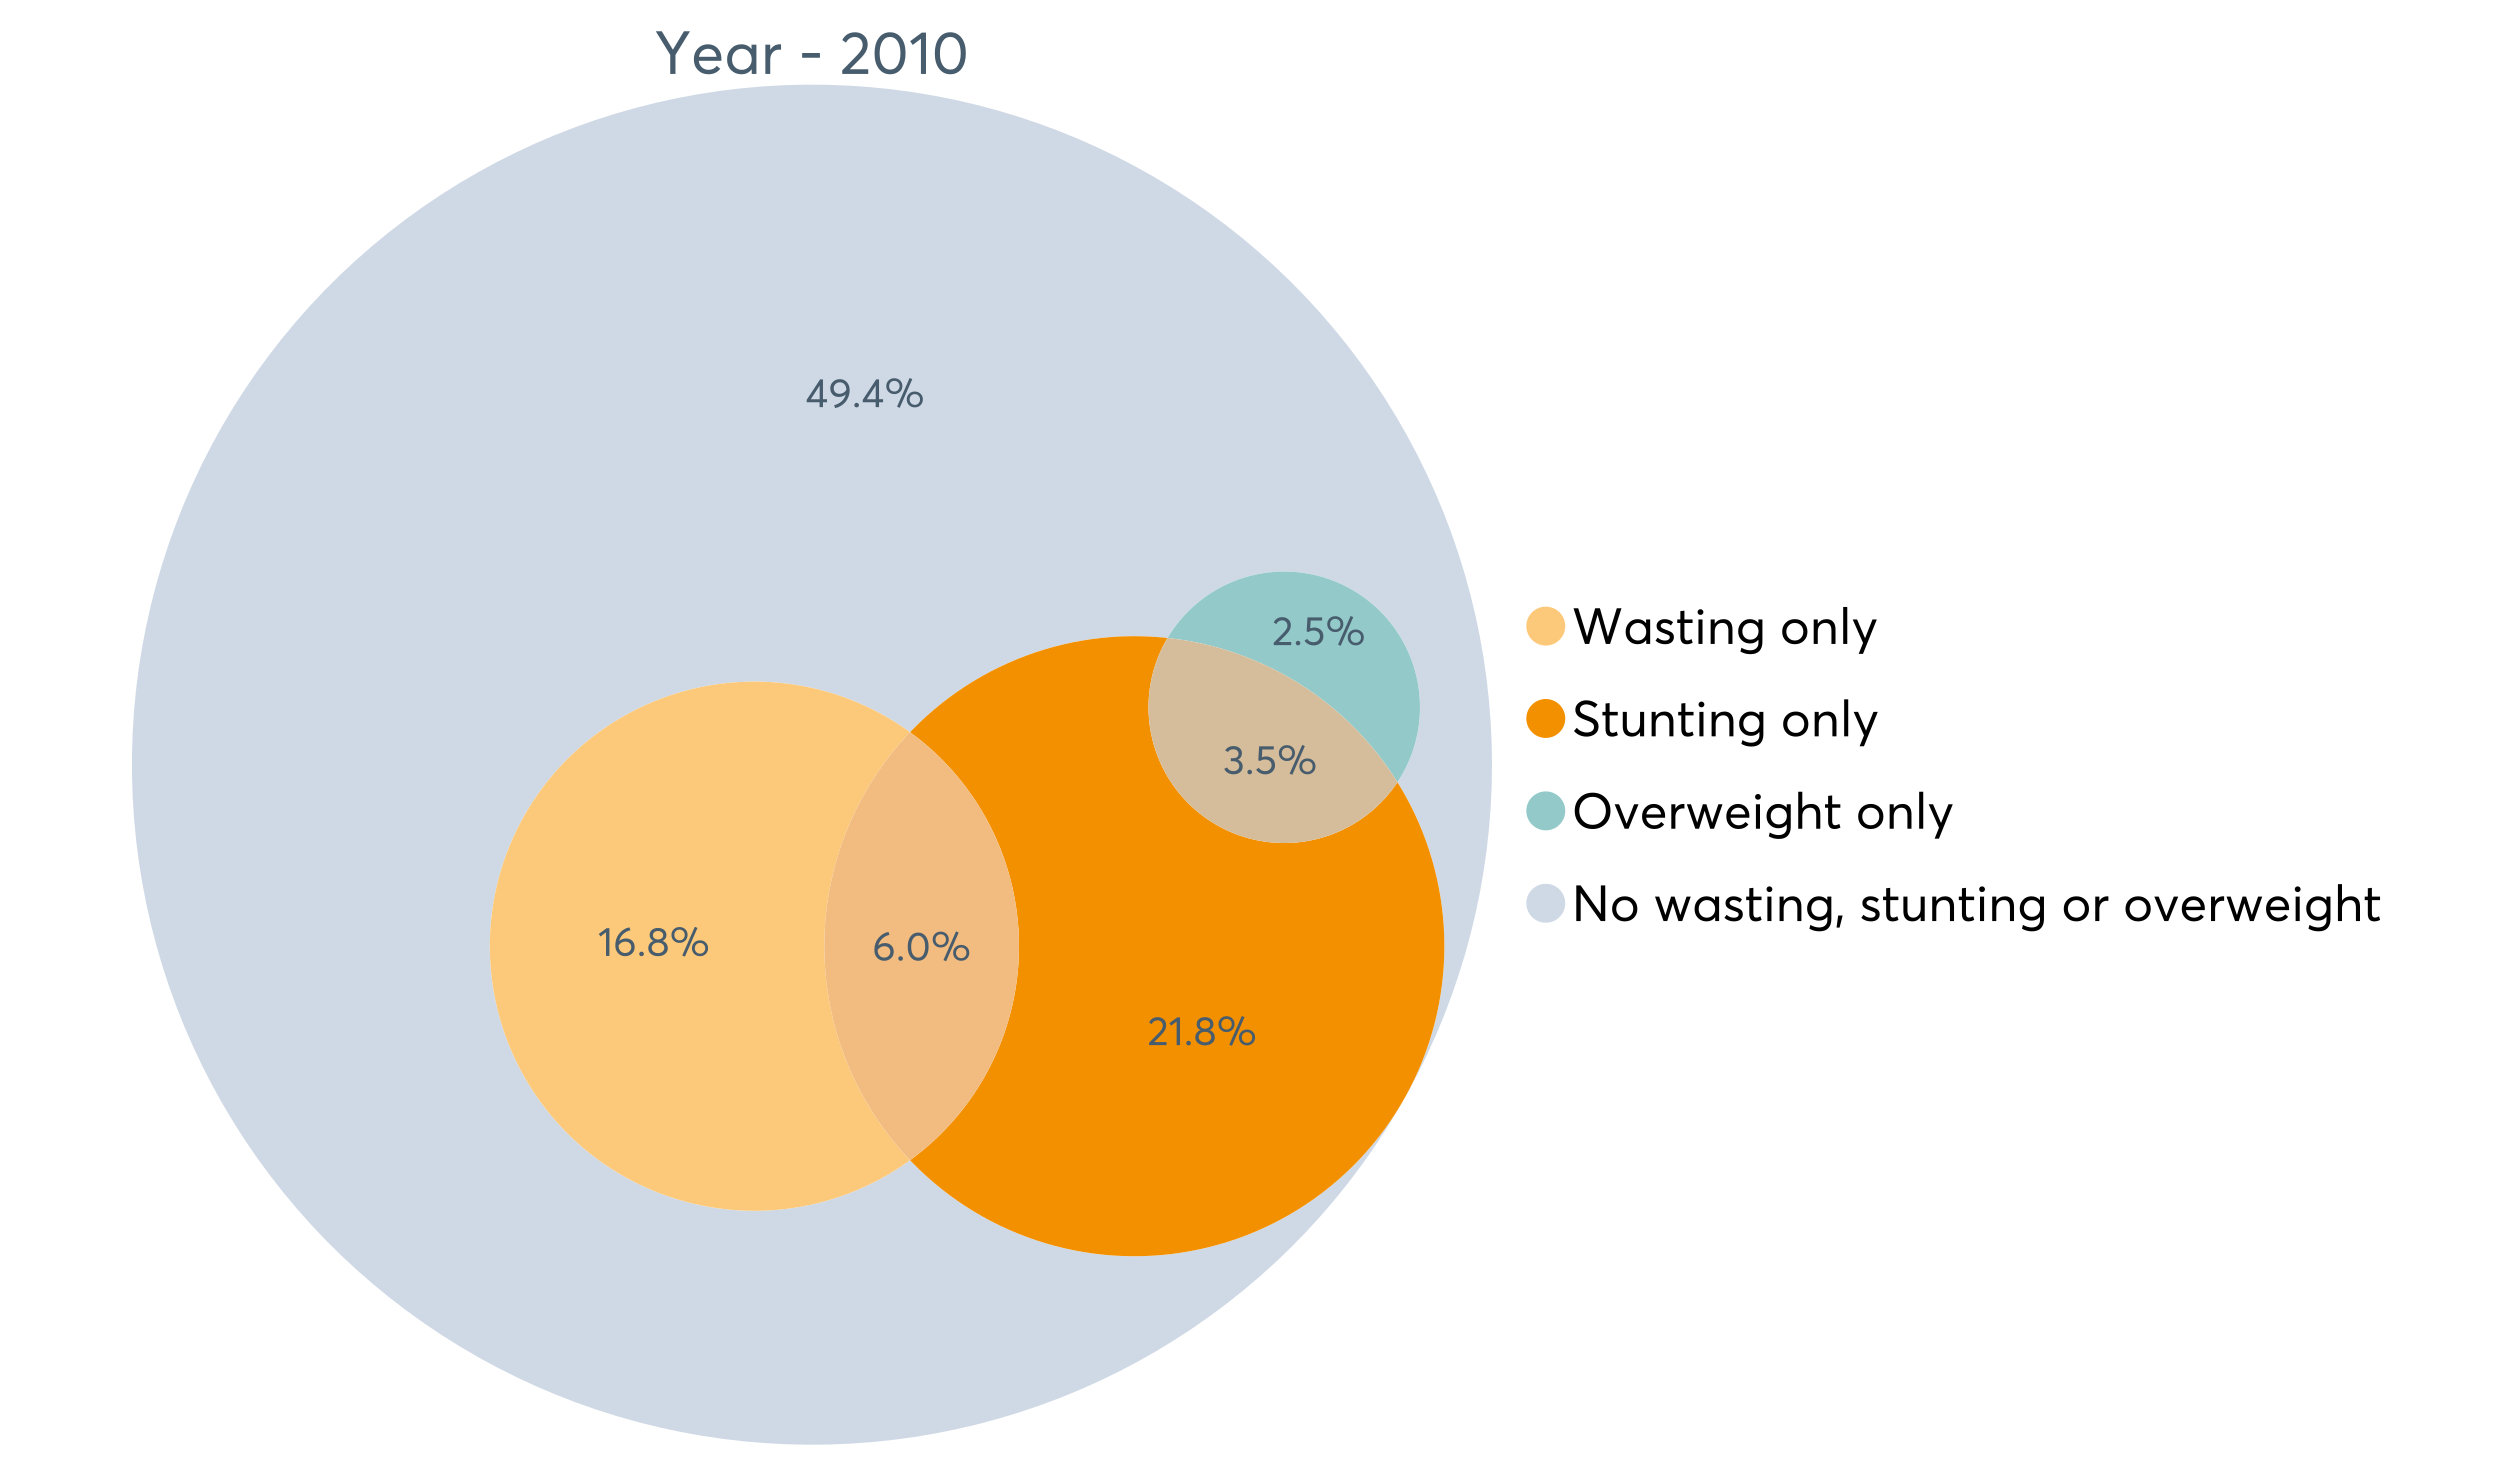 <?xml version="1.0" encoding="UTF-8"?>
<svg xmlns="http://www.w3.org/2000/svg" xmlns:xlink="http://www.w3.org/1999/xlink" width="1234.286pt" height="720pt" viewBox="0 0 1234.286 720" version="1.1">
<defs>
<g>
<symbol overflow="visible" id="glyph0-0">
<path style="stroke:none;" d="M 14.418 -21.062 L 17.414 -21.062 L 10.234 -9.406 L 10.234 0 L 7.652 0 L 7.652 -9.406 L 0.504 -21.062 L 3.473 -21.062 L 8.93 -11.984 L 8.988 -11.984 Z M 14.418 -21.062 "/>
</symbol>
<symbol overflow="visible" id="glyph0-1">
<path style="stroke:none;" d="M 15.012 -7.445 C 15.012 -7.285 15 -7.078 14.98 -6.824 L 14.953 -6.469 L 3.828 -6.469 C 3.98 -5.121 4.5 -4.039 5.383 -3.23 C 6.262 -2.418 7.355 -2.016 8.664 -2.016 C 10.34 -2.016 11.695 -2.668 12.727 -3.977 L 14.418 -2.523 C 13.012 -0.723 11.062 0.176 8.574 0.18 C 6.492 0.176 4.777 -0.508 3.426 -1.883 C 2.07 -3.254 1.395 -5.031 1.395 -7.211 C 1.395 -9.363 2.051 -11.137 3.367 -12.531 C 4.68 -13.926 6.328 -14.625 8.309 -14.625 C 10.305 -14.625 11.918 -13.949 13.156 -12.605 C 14.391 -11.258 15.012 -9.539 15.012 -7.445 Z M 11.242 -11.332 C 10.508 -12.043 9.566 -12.398 8.422 -12.402 C 7.273 -12.398 6.293 -12.047 5.473 -11.348 C 4.652 -10.641 4.133 -9.676 3.914 -8.453 L 12.637 -8.453 C 12.438 -9.66 11.973 -10.621 11.242 -11.332 Z M 11.242 -11.332 "/>
</symbol>
<symbol overflow="visible" id="glyph0-2">
<path style="stroke:none;" d="M 13.5 -14.449 L 15.902 -14.449 L 15.902 0 L 13.586 0 L 13.586 -2.285 L 13.559 -2.285 C 12.332 -0.645 10.648 0.176 8.516 0.18 C 6.473 0.176 4.781 -0.492 3.441 -1.836 C 2.094 -3.18 1.422 -4.941 1.426 -7.121 C 1.422 -9.254 2.09 -11.039 3.426 -12.473 C 4.758 -13.906 6.445 -14.625 8.484 -14.625 C 10.539 -14.625 12.199 -13.844 13.469 -12.281 L 13.5 -12.281 Z M 8.723 -2.016 C 10.062 -2.016 11.207 -2.492 12.16 -3.453 C 13.105 -4.41 13.582 -5.633 13.586 -7.117 C 13.582 -8.598 13.121 -9.848 12.207 -10.871 C 11.285 -11.887 10.133 -12.398 8.75 -12.402 C 7.363 -12.398 6.203 -11.91 5.266 -10.934 C 4.324 -9.953 3.855 -8.68 3.855 -7.121 C 3.855 -5.633 4.305 -4.41 5.203 -3.453 C 6.102 -2.492 7.273 -2.016 8.723 -2.016 Z M 8.723 -2.016 "/>
</symbol>
<symbol overflow="visible" id="glyph0-3">
<path style="stroke:none;" d="M 9.434 -14.625 C 9.73 -14.625 9.926 -14.613 10.027 -14.598 L 10.027 -11.926 C 9.59 -11.961 9.273 -11.98 9.078 -11.984 C 7.73 -11.98 6.664 -11.516 5.875 -10.59 C 5.082 -9.656 4.688 -8.453 4.688 -6.973 L 4.688 0 L 2.285 0 L 2.285 -14.449 L 4.688 -14.449 L 4.688 -11.895 L 4.719 -11.895 C 5.84 -13.715 7.414 -14.625 9.434 -14.625 Z M 9.434 -14.625 "/>
</symbol>
<symbol overflow="visible" id="glyph0-4">
<path style="stroke:none;" d=""/>
</symbol>
<symbol overflow="visible" id="glyph0-5">
<path style="stroke:none;" d="M 1.691 -7.98 L 1.691 -10.324 L 10.473 -10.324 L 10.473 -7.98 Z M 1.691 -7.98 "/>
</symbol>
<symbol overflow="visible" id="glyph0-6">
<path style="stroke:none;" d="M 4.953 -2.285 L 14.004 -2.285 L 14.004 0 L 1.188 0 L 1.156 -1.719 L 8.129 -8.84 C 9.152 -9.906 9.93 -10.855 10.457 -11.688 C 10.977 -12.516 11.238 -13.387 11.242 -14.301 C 11.238 -15.426 10.883 -16.359 10.176 -17.102 C 9.461 -17.84 8.543 -18.211 7.418 -18.215 C 5.457 -18.211 3.992 -17.281 3.027 -15.426 L 1.188 -16.703 C 2.488 -19.27 4.613 -20.555 7.566 -20.559 C 9.262 -20.555 10.715 -20.012 11.926 -18.926 C 13.129 -17.84 13.734 -16.387 13.734 -14.566 C 13.734 -13.398 13.465 -12.281 12.934 -11.215 C 12.395 -10.145 11.508 -8.977 10.266 -7.715 L 4.953 -2.344 Z M 4.953 -2.285 "/>
</symbol>
<symbol overflow="visible" id="glyph0-7">
<path style="stroke:none;" d="M 9.316 0.18 C 7.039 0.176 5.191 -0.734 3.781 -2.562 C 2.363 -4.391 1.656 -6.93 1.66 -10.176 C 1.656 -13.258 2.34 -15.758 3.707 -17.68 C 5.07 -19.594 6.941 -20.555 9.316 -20.559 C 11.59 -20.555 13.434 -19.641 14.848 -17.812 C 16.262 -15.984 16.969 -13.438 16.969 -10.176 C 16.969 -7.086 16.289 -4.59 14.938 -2.684 C 13.578 -0.777 11.707 0.176 9.316 0.18 Z M 9.316 -2.137 C 10.934 -2.133 12.191 -2.855 13.098 -4.301 C 13.996 -5.746 14.449 -7.703 14.449 -10.176 C 14.449 -12.727 13.977 -14.711 13.039 -16.125 C 12.094 -17.539 10.855 -18.246 9.316 -18.246 C 7.715 -18.246 6.457 -17.516 5.547 -16.062 C 4.637 -14.605 4.184 -12.645 4.184 -10.176 C 4.184 -7.641 4.652 -5.668 5.59 -4.258 C 6.527 -2.84 7.77 -2.133 9.316 -2.137 Z M 9.316 -2.137 "/>
</symbol>
<symbol overflow="visible" id="glyph0-8">
<path style="stroke:none;" d="M 5.934 0 L 5.934 -17.355 L 1.867 -14.301 L 0.621 -16.168 L 6.348 -20.383 L 8.426 -20.383 L 8.426 0 Z M 5.934 0 "/>
</symbol>
<symbol overflow="visible" id="glyph1-0">
<path style="stroke:none;" d="M 22.227 -17.613 L 24.531 -17.613 L 18.902 0 L 16.816 0 L 12.75 -14.438 L 12.727 -14.438 L 8.582 0 L 6.5 0 L 0.867 -17.613 L 3.176 -17.613 L 7.516 -3.547 L 7.566 -3.547 L 11.535 -17.613 L 13.891 -17.613 L 17.859 -3.496 L 17.887 -3.496 Z M 22.227 -17.613 "/>
</symbol>
<symbol overflow="visible" id="glyph1-1">
<path style="stroke:none;" d="M 11.285 -12.082 L 13.297 -12.082 L 13.297 0 L 11.359 0 L 11.359 -1.91 L 11.336 -1.91 C 10.309 -0.539 8.902 0.145 7.121 0.148 C 5.41 0.145 3.996 -0.414 2.875 -1.539 C 1.75 -2.66 1.188 -4.133 1.191 -5.953 C 1.188 -7.738 1.746 -9.23 2.863 -10.43 C 3.977 -11.629 5.387 -12.227 7.094 -12.23 C 8.812 -12.227 10.203 -11.574 11.262 -10.27 L 11.285 -10.27 Z M 7.293 -1.688 C 8.414 -1.688 9.371 -2.086 10.168 -2.891 C 10.957 -3.688 11.355 -4.711 11.359 -5.953 C 11.355 -7.191 10.973 -8.234 10.207 -9.09 C 9.438 -9.938 8.473 -10.363 7.316 -10.367 C 6.156 -10.363 5.184 -9.957 4.402 -9.141 C 3.613 -8.32 3.223 -7.258 3.227 -5.953 C 3.223 -4.711 3.598 -3.688 4.352 -2.891 C 5.102 -2.086 6.082 -1.688 7.293 -1.688 Z M 7.293 -1.688 "/>
</symbol>
<symbol overflow="visible" id="glyph1-2">
<path style="stroke:none;" d="M 5.605 0.148 C 3.734 0.145 2.156 -0.43 0.867 -1.586 L 1.91 -3.102 C 2.949 -2.137 4.18 -1.656 5.605 -1.66 C 6.297 -1.656 6.852 -1.816 7.266 -2.133 C 7.68 -2.445 7.887 -2.824 7.887 -3.273 C 7.887 -3.734 7.684 -4.086 7.277 -4.328 C 6.871 -4.566 6.164 -4.859 5.16 -5.211 C 5.09 -5.223 5.039 -5.238 5.012 -5.258 C 3.832 -5.668 2.938 -6.141 2.32 -6.672 C 1.699 -7.199 1.387 -7.969 1.391 -8.98 C 1.387 -9.902 1.762 -10.676 2.516 -11.297 C 3.266 -11.918 4.223 -12.227 5.383 -12.23 C 6.918 -12.227 8.297 -11.73 9.523 -10.742 L 8.484 -9.152 C 7.523 -9.98 6.457 -10.395 5.285 -10.395 C 4.801 -10.395 4.367 -10.262 3.992 -9.996 C 3.609 -9.73 3.422 -9.391 3.422 -8.98 C 3.422 -8.547 3.605 -8.199 3.98 -7.938 C 4.348 -7.668 4.926 -7.387 5.707 -7.094 C 5.836 -7.043 6.078 -6.953 6.434 -6.82 C 6.789 -6.688 7.023 -6.594 7.141 -6.547 C 7.254 -6.492 7.453 -6.406 7.738 -6.285 C 8.016 -6.16 8.207 -6.07 8.309 -6.016 C 8.406 -5.957 8.559 -5.863 8.766 -5.73 C 8.973 -5.598 9.113 -5.48 9.188 -5.383 C 9.262 -5.281 9.359 -5.148 9.488 -4.984 C 9.609 -4.816 9.699 -4.656 9.75 -4.5 C 9.797 -4.344 9.836 -4.16 9.871 -3.953 C 9.902 -3.746 9.918 -3.527 9.922 -3.301 C 9.918 -2.305 9.547 -1.484 8.805 -0.832 C 8.059 -0.18 6.992 0.145 5.605 0.148 Z M 5.605 0.148 "/>
</symbol>
<symbol overflow="visible" id="glyph1-3">
<path style="stroke:none;" d="M 5.332 0.148 C 3.23 0.145 2.18 -1.102 2.184 -3.598 L 2.184 -10.344 L 0.645 -10.344 L 0.645 -12.082 L 2.184 -12.082 L 2.184 -16.199 L 4.191 -16.422 L 4.191 -12.082 L 8.211 -12.082 L 8.211 -10.344 L 4.191 -10.344 L 4.191 -3.895 C 4.188 -3.148 4.301 -2.602 4.527 -2.258 C 4.75 -1.906 5.133 -1.734 5.68 -1.738 C 6.305 -1.734 6.984 -1.941 7.715 -2.355 L 8.262 -0.594 C 7.367 -0.098 6.391 0.145 5.332 0.148 Z M 5.332 0.148 "/>
</symbol>
<symbol overflow="visible" id="glyph1-4">
<path style="stroke:none;" d="M 3.102 -14.312 C 2.684 -14.309 2.34 -14.445 2.07 -14.723 C 1.793 -14.992 1.656 -15.328 1.66 -15.727 C 1.656 -16.121 1.793 -16.453 2.07 -16.73 C 2.34 -17 2.684 -17.137 3.102 -17.141 C 3.492 -17.137 3.832 -16.996 4.117 -16.719 C 4.395 -16.434 4.535 -16.105 4.539 -15.727 C 4.535 -15.328 4.395 -14.992 4.117 -14.723 C 3.832 -14.445 3.492 -14.309 3.102 -14.312 Z M 2.082 0 L 2.082 -12.082 L 4.094 -12.082 L 4.094 0 Z M 2.082 0 "/>
</symbol>
<symbol overflow="visible" id="glyph1-5">
<path style="stroke:none;" d="M 8.336 -12.23 C 9.672 -12.227 10.73 -11.801 11.508 -10.953 C 12.285 -10.098 12.672 -8.836 12.676 -7.168 L 12.676 0 L 10.668 0 L 10.668 -6.598 C 10.664 -9.109 9.68 -10.363 7.715 -10.367 C 6.555 -10.363 5.633 -9.98 4.945 -9.215 C 4.258 -8.445 3.914 -7.383 3.918 -6.027 L 3.918 0 L 1.91 0 L 1.91 -12.082 L 3.918 -12.082 L 3.918 -9.973 L 3.945 -9.973 C 5 -11.477 6.465 -12.227 8.336 -12.23 Z M 8.336 -12.23 "/>
</symbol>
<symbol overflow="visible" id="glyph1-6">
<path style="stroke:none;" d="M 11.09 -12.082 L 13.074 -12.082 L 13.074 -0.918 C 13.07 0.934 12.586 2.391 11.621 3.457 C 10.652 4.523 9.16 5.055 7.145 5.059 C 5.32 5.055 3.684 4.617 2.234 3.746 L 2.703 1.887 C 4.203 2.727 5.652 3.145 7.043 3.148 C 8.348 3.145 9.352 2.812 10.059 2.145 C 10.758 1.473 11.109 0.625 11.113 -0.398 L 11.113 -2.082 L 11.062 -2.082 C 10.055 -0.84 8.688 -0.223 6.969 -0.223 C 5.312 -0.223 3.926 -0.773 2.801 -1.883 C 1.676 -2.988 1.113 -4.43 1.117 -6.203 C 1.113 -7.918 1.664 -9.352 2.766 -10.504 C 3.863 -11.652 5.23 -12.227 6.871 -12.23 C 8.57 -12.227 9.961 -11.617 11.039 -10.395 L 11.09 -10.395 Z M 7.121 -2.109 C 8.324 -2.109 9.301 -2.5 10.047 -3.285 C 10.789 -4.07 11.16 -5.074 11.164 -6.301 C 11.16 -7.488 10.777 -8.461 10.008 -9.215 C 9.238 -9.965 8.273 -10.34 7.121 -10.344 C 5.973 -10.34 5.031 -9.957 4.289 -9.188 C 3.547 -8.418 3.176 -7.445 3.176 -6.277 C 3.176 -5.016 3.555 -4.008 4.316 -3.25 C 5.074 -2.488 6.008 -2.109 7.121 -2.109 Z M 7.121 -2.109 "/>
</symbol>
<symbol overflow="visible" id="glyph1-7">
<path style="stroke:none;" d=""/>
</symbol>
<symbol overflow="visible" id="glyph1-8">
<path style="stroke:none;" d="M 7.418 0.148 C 5.562 0.145 4.055 -0.438 2.898 -1.613 C 1.738 -2.785 1.16 -4.258 1.164 -6.027 C 1.16 -7.797 1.738 -9.273 2.898 -10.457 C 4.055 -11.637 5.562 -12.227 7.418 -12.23 C 9.203 -12.227 10.68 -11.648 11.855 -10.492 C 13.027 -9.332 13.617 -7.844 13.617 -6.027 C 13.617 -4.207 13.027 -2.723 11.855 -1.574 C 10.68 -0.426 9.203 0.145 7.418 0.148 Z M 7.418 -1.688 C 8.59 -1.688 9.578 -2.094 10.383 -2.914 C 11.184 -3.727 11.582 -4.766 11.586 -6.027 C 11.582 -7.297 11.188 -8.34 10.395 -9.152 C 9.598 -9.961 8.605 -10.363 7.418 -10.367 C 6.176 -10.363 5.16 -9.945 4.375 -9.113 C 3.59 -8.277 3.199 -7.25 3.199 -6.027 C 3.199 -4.801 3.59 -3.77 4.375 -2.938 C 5.16 -2.102 6.176 -1.688 7.418 -1.688 Z M 7.418 -1.688 "/>
</symbol>
<symbol overflow="visible" id="glyph1-9">
<path style="stroke:none;" d="M 2.082 0 L 2.082 -18.258 L 4.094 -18.258 L 4.094 0 Z M 2.082 0 "/>
</symbol>
<symbol overflow="visible" id="glyph1-10">
<path style="stroke:none;" d="M 10.344 -12.082 L 12.477 -12.082 L 5.656 4.91 L 3.523 4.91 L 5.68 -0.496 L 0.57 -12.082 L 2.73 -12.082 L 6.648 -2.879 L 6.699 -2.879 Z M 10.344 -12.082 "/>
</symbol>
<symbol overflow="visible" id="glyph1-11">
<path style="stroke:none;" d="M 7.344 0.148 C 4.875 0.145 2.793 -0.762 1.09 -2.578 L 2.48 -4.219 C 3.09 -3.453 3.836 -2.871 4.711 -2.48 C 5.586 -2.082 6.469 -1.887 7.367 -1.887 C 8.453 -1.887 9.328 -2.125 9.984 -2.605 C 10.637 -3.082 10.961 -3.742 10.965 -4.59 C 10.961 -5.051 10.883 -5.449 10.727 -5.781 C 10.566 -6.109 10.297 -6.402 9.922 -6.66 C 9.539 -6.914 9.172 -7.121 8.816 -7.277 C 8.461 -7.434 7.953 -7.637 7.293 -7.887 C 7.176 -7.934 7.086 -7.965 7.02 -7.988 C 6.371 -8.215 5.844 -8.418 5.441 -8.594 C 5.035 -8.766 4.574 -9.008 4.055 -9.324 C 3.531 -9.637 3.125 -9.957 2.84 -10.281 C 2.547 -10.602 2.293 -11.008 2.082 -11.496 C 1.863 -11.984 1.758 -12.523 1.762 -13.121 C 1.758 -14.426 2.277 -15.527 3.324 -16.422 C 4.363 -17.312 5.637 -17.766 7.145 -17.785 C 9.125 -17.781 10.988 -17.098 12.727 -15.727 L 11.41 -14.039 C 10.035 -15.195 8.613 -15.773 7.145 -15.777 C 6.281 -15.773 5.547 -15.547 4.938 -15.094 C 4.324 -14.637 4.02 -14.012 4.02 -13.223 C 4.02 -12.891 4.082 -12.59 4.215 -12.316 C 4.344 -12.043 4.492 -11.816 4.66 -11.645 C 4.824 -11.469 5.117 -11.277 5.531 -11.062 C 5.945 -10.848 6.27 -10.684 6.512 -10.578 C 6.746 -10.469 7.164 -10.301 7.766 -10.07 C 9.578 -9.371 10.777 -8.824 11.359 -8.434 C 12.598 -7.586 13.219 -6.379 13.223 -4.812 C 13.219 -3.254 12.645 -2.039 11.496 -1.164 C 10.348 -0.289 8.961 0.145 7.344 0.148 Z M 7.344 0.148 "/>
</symbol>
<symbol overflow="visible" id="glyph1-12">
<path style="stroke:none;" d="M 10.195 -12.082 L 12.203 -12.082 L 12.203 0 L 10.195 0 L 10.195 -2.008 L 10.172 -2.008 C 9.16 -0.57 7.836 0.145 6.203 0.148 C 4.762 0.145 3.645 -0.27 2.852 -1.102 C 2.055 -1.938 1.656 -3.199 1.66 -4.887 L 1.66 -12.082 L 3.672 -12.082 L 3.672 -5.457 C 3.668 -4.113 3.91 -3.152 4.402 -2.566 C 4.887 -1.98 5.629 -1.688 6.621 -1.688 C 7.613 -1.688 8.457 -2.094 9.152 -2.914 C 9.848 -3.727 10.195 -4.832 10.195 -6.227 Z M 10.195 -12.082 "/>
</symbol>
<symbol overflow="visible" id="glyph1-13">
<path style="stroke:none;" d="M 10.32 0.148 C 7.703 0.145 5.574 -0.699 3.93 -2.395 C 2.285 -4.086 1.465 -6.223 1.465 -8.805 C 1.465 -11.383 2.285 -13.523 3.93 -15.23 C 5.574 -16.93 7.703 -17.781 10.32 -17.785 C 12.828 -17.781 14.922 -16.953 16.594 -15.293 C 18.266 -13.629 19.102 -11.465 19.102 -8.805 C 19.102 -6.156 18.266 -4.004 16.594 -2.344 C 14.922 -0.684 12.828 0.145 10.32 0.148 Z M 10.32 -1.91 C 12.168 -1.91 13.719 -2.559 14.969 -3.855 C 16.215 -5.152 16.84 -6.801 16.844 -8.805 C 16.84 -10.82 16.215 -12.477 14.969 -13.777 C 13.719 -15.074 12.168 -15.727 10.32 -15.727 C 8.383 -15.727 6.797 -15.059 5.555 -13.73 C 4.312 -12.395 3.691 -10.754 3.695 -8.805 C 3.691 -6.852 4.312 -5.215 5.555 -3.895 C 6.797 -2.57 8.383 -1.91 10.32 -1.91 Z M 10.32 -1.91 "/>
</symbol>
<symbol overflow="visible" id="glyph1-14">
<path style="stroke:none;" d="M 10.195 -12.082 L 12.379 -12.082 L 7.465 0 L 5.531 0 L 0.594 -12.082 L 2.754 -12.082 L 6.473 -2.555 L 6.547 -2.555 Z M 10.195 -12.082 "/>
</symbol>
<symbol overflow="visible" id="glyph1-15">
<path style="stroke:none;" d="M 12.551 -6.227 C 12.551 -6.09 12.543 -5.918 12.527 -5.707 L 12.504 -5.406 L 3.199 -5.406 C 3.332 -4.281 3.766 -3.379 4.5 -2.703 C 5.234 -2.023 6.148 -1.688 7.242 -1.688 C 8.648 -1.688 9.781 -2.23 10.641 -3.324 L 12.055 -2.109 C 10.875 -0.605 9.246 0.145 7.168 0.148 C 5.426 0.145 3.992 -0.426 2.863 -1.574 C 1.727 -2.723 1.16 -4.207 1.164 -6.027 C 1.16 -7.828 1.711 -9.312 2.812 -10.48 C 3.914 -11.645 5.289 -12.227 6.945 -12.23 C 8.609 -12.227 9.961 -11.664 11 -10.543 C 12.031 -9.414 12.551 -7.977 12.551 -6.227 Z M 9.402 -9.477 C 8.789 -10.066 8.004 -10.363 7.043 -10.367 C 6.082 -10.363 5.258 -10.07 4.574 -9.488 C 3.887 -8.898 3.453 -8.094 3.273 -7.07 L 10.566 -7.07 C 10.398 -8.074 10.012 -8.875 9.402 -9.477 Z M 9.402 -9.477 "/>
</symbol>
<symbol overflow="visible" id="glyph1-16">
<path style="stroke:none;" d="M 7.887 -12.23 C 8.137 -12.227 8.301 -12.219 8.383 -12.203 L 8.383 -9.973 C 8.02 -10.004 7.754 -10.02 7.59 -10.02 C 6.461 -10.02 5.57 -9.629 4.91 -8.855 C 4.246 -8.074 3.914 -7.066 3.918 -5.828 L 3.918 0 L 1.91 0 L 1.91 -12.082 L 3.918 -12.082 L 3.918 -9.945 L 3.945 -9.945 C 4.883 -11.465 6.199 -12.227 7.887 -12.23 Z M 7.887 -12.23 "/>
</symbol>
<symbol overflow="visible" id="glyph1-17">
<path style="stroke:none;" d="M 16.297 -12.082 L 18.332 -12.082 L 14.141 0 L 12.254 0 L 9.523 -8.805 L 9.5 -8.805 L 6.746 0 L 4.91 0 L 0.719 -12.082 L 2.754 -12.082 L 5.828 -3.051 L 5.879 -3.051 L 8.633 -12.082 L 10.367 -12.082 L 13.172 -3.051 L 13.223 -3.051 Z M 16.297 -12.082 "/>
</symbol>
<symbol overflow="visible" id="glyph1-18">
<path style="stroke:none;" d="M 8.41 -12.23 C 9.777 -12.227 10.852 -11.812 11.633 -10.988 C 12.406 -10.16 12.797 -8.914 12.801 -7.242 L 12.801 0 L 10.789 0 L 10.789 -6.672 C 10.785 -9.133 9.805 -10.363 7.84 -10.367 C 6.629 -10.363 5.672 -9.984 4.973 -9.227 C 4.266 -8.465 3.914 -7.414 3.918 -6.078 L 3.918 0 L 1.91 0 L 1.91 -18.258 L 3.918 -18.258 L 3.918 -10.098 L 3.969 -10.098 C 4.973 -11.516 6.453 -12.227 8.41 -12.23 Z M 8.41 -12.23 "/>
</symbol>
<symbol overflow="visible" id="glyph1-19">
<path style="stroke:none;" d="M 14.363 -17.613 L 16.52 -17.613 L 16.52 0 L 14.312 0 L 4.441 -13.891 L 4.391 -13.891 L 4.391 0 L 2.234 0 L 2.234 -17.613 L 4.367 -17.613 L 14.312 -3.57 L 14.363 -3.57 Z M 14.363 -17.613 "/>
</symbol>
<symbol overflow="visible" id="glyph1-20">
<path style="stroke:none;" d="M 0.793 3.227 L 1.586 -2.73 L 3.797 -2.73 L 2.281 3.227 Z M 0.793 3.227 "/>
</symbol>
<symbol overflow="visible" id="glyph2-0">
<path style="stroke:none;" d="M 6.98 0 L 6.98 -2.414 L 0.617 -2.414 L 0.617 -3.609 L 7.238 -13.703 L 8.656 -13.703 L 8.656 -3.93 L 10.648 -3.93 L 10.648 -2.414 L 8.656 -2.414 L 8.656 0 Z M 2.633 -3.891 L 7.02 -3.891 L 7.02 -10.648 Z M 2.633 -3.891 "/>
</symbol>
<symbol overflow="visible" id="glyph2-1">
<path style="stroke:none;" d="M 5.684 -13.82 C 7.051 -13.816 8.191 -13.316 9.113 -12.324 C 10.027 -11.324 10.488 -10.031 10.492 -8.438 C 10.488 -7.238 10.281 -6.105 9.871 -5.043 C 9.457 -3.977 8.91 -3.078 8.234 -2.344 C 7.555 -1.605 6.797 -0.992 5.953 -0.508 C 5.109 -0.023 4.234 0.305 3.332 0.48 L 2.852 -0.957 C 4.207 -1.301 5.398 -1.91 6.43 -2.781 C 7.457 -3.652 8.168 -4.801 8.555 -6.223 L 8.516 -6.242 C 7.594 -5.43 6.457 -5.027 5.105 -5.027 C 3.891 -5.027 2.895 -5.418 2.113 -6.203 C 1.328 -6.984 0.938 -8.027 0.938 -9.336 C 0.938 -10.609 1.387 -11.676 2.293 -12.535 C 3.191 -13.387 4.324 -13.816 5.684 -13.82 Z M 5.465 -6.582 C 6.152 -6.578 6.801 -6.75 7.406 -7.098 C 8.012 -7.441 8.492 -7.902 8.855 -8.477 L 8.855 -8.574 C 8.852 -9.676 8.559 -10.566 7.969 -11.246 C 7.375 -11.922 6.617 -12.262 5.703 -12.266 C 4.797 -12.262 4.059 -11.977 3.488 -11.406 C 2.914 -10.832 2.629 -10.141 2.633 -9.336 C 2.629 -8.508 2.891 -7.844 3.41 -7.34 C 3.926 -6.832 4.609 -6.578 5.465 -6.582 Z M 5.465 -6.582 "/>
</symbol>
<symbol overflow="visible" id="glyph2-2">
<path style="stroke:none;" d="M 2.414 0.121 C 2.078 0.117 1.801 0.012 1.586 -0.207 C 1.363 -0.426 1.254 -0.691 1.258 -0.996 C 1.254 -1.316 1.363 -1.586 1.586 -1.805 C 1.801 -2.023 2.078 -2.133 2.414 -2.133 C 2.719 -2.133 2.984 -2.023 3.211 -1.805 C 3.438 -1.586 3.551 -1.316 3.551 -0.996 C 3.551 -0.691 3.438 -0.426 3.211 -0.207 C 2.984 0.012 2.719 0.117 2.414 0.121 Z M 2.414 0.121 "/>
</symbol>
<symbol overflow="visible" id="glyph2-3">
<path style="stroke:none;" d="M 7.539 0.34 L 6.223 -0.219 L 12.426 -14.398 L 13.742 -13.82 Z M 4.867 -6.441 C 3.746 -6.438 2.805 -6.805 2.043 -7.539 C 1.277 -8.27 0.895 -9.219 0.898 -10.391 C 0.895 -11.477 1.266 -12.398 2.004 -13.152 C 2.742 -13.902 3.695 -14.277 4.867 -14.281 C 5.98 -14.277 6.926 -13.918 7.699 -13.203 C 8.469 -12.48 8.852 -11.543 8.855 -10.391 C 8.852 -9.281 8.48 -8.348 7.738 -7.586 C 6.992 -6.82 6.035 -6.438 4.867 -6.441 Z M 4.887 -7.719 C 5.645 -7.715 6.262 -7.973 6.742 -8.484 C 7.219 -8.996 7.457 -9.625 7.461 -10.371 C 7.457 -11.141 7.207 -11.766 6.711 -12.254 C 6.211 -12.738 5.605 -12.984 4.887 -12.984 C 4.129 -12.984 3.508 -12.734 3.031 -12.234 C 2.547 -11.734 2.309 -11.113 2.312 -10.371 C 2.309 -9.586 2.555 -8.945 3.051 -8.457 C 3.539 -7.961 4.152 -7.715 4.887 -7.719 Z M 14.977 0.121 C 13.859 0.117 12.918 -0.246 12.156 -0.977 C 11.387 -1.707 11.004 -2.652 11.008 -3.809 C 11.004 -4.898 11.375 -5.82 12.125 -6.582 C 12.867 -7.336 13.82 -7.715 14.977 -7.719 C 16.094 -7.715 17.035 -7.352 17.809 -6.621 C 18.578 -5.887 18.965 -4.949 18.969 -3.809 C 18.965 -2.703 18.598 -1.77 17.859 -1.016 C 17.121 -0.258 16.16 0.117 14.977 0.121 Z M 14.977 -1.156 C 15.75 -1.152 16.375 -1.406 16.852 -1.914 C 17.328 -2.418 17.566 -3.043 17.57 -3.789 C 17.566 -4.57 17.316 -5.203 16.82 -5.691 C 16.32 -6.176 15.707 -6.422 14.977 -6.422 C 14.219 -6.422 13.602 -6.168 13.133 -5.664 C 12.656 -5.156 12.422 -4.531 12.426 -3.789 C 12.422 -3.016 12.668 -2.383 13.164 -1.895 C 13.652 -1.398 14.258 -1.152 14.977 -1.156 Z M 14.977 -1.156 "/>
</symbol>
<symbol overflow="visible" id="glyph2-4">
<path style="stroke:none;" d="M 3.988 0 L 3.988 -11.668 L 1.258 -9.613 L 0.418 -10.871 L 4.27 -13.703 L 5.664 -13.703 L 5.664 0 Z M 3.988 0 "/>
</symbol>
<symbol overflow="visible" id="glyph2-5">
<path style="stroke:none;" d="M 6.383 -8.637 C 7.629 -8.637 8.652 -8.246 9.453 -7.469 C 10.246 -6.688 10.645 -5.629 10.648 -4.289 C 10.645 -3.023 10.195 -1.973 9.301 -1.137 C 8.402 -0.301 7.277 0.117 5.922 0.121 C 4.535 0.117 3.387 -0.371 2.473 -1.355 C 1.555 -2.336 1.094 -3.605 1.098 -5.164 C 1.094 -7.527 1.781 -9.531 3.152 -11.168 C 4.52 -12.801 6.152 -13.785 8.059 -14.121 L 8.555 -12.684 C 7.227 -12.375 6.062 -11.777 5.066 -10.891 C 4.066 -9.996 3.383 -8.84 3.012 -7.418 L 3.031 -7.418 C 3.918 -8.23 5.035 -8.637 6.383 -8.637 Z M 5.902 -1.457 C 6.805 -1.453 7.543 -1.73 8.117 -2.285 C 8.688 -2.836 8.977 -3.508 8.977 -4.309 C 8.977 -5.145 8.707 -5.816 8.168 -6.324 C 7.629 -6.824 6.906 -7.078 6.004 -7.082 C 5.281 -7.078 4.641 -6.898 4.078 -6.543 C 3.512 -6.18 3.062 -5.734 2.73 -5.207 L 2.73 -5.066 C 2.73 -3.984 3.023 -3.113 3.617 -2.453 C 4.207 -1.785 4.969 -1.453 5.902 -1.457 Z M 5.902 -1.457 "/>
</symbol>
<symbol overflow="visible" id="glyph2-6">
<path style="stroke:none;" d="M 7.938 -7.418 C 8.719 -7.164 9.352 -6.719 9.832 -6.082 C 10.309 -5.441 10.547 -4.668 10.551 -3.77 C 10.547 -2.609 10.086 -1.672 9.172 -0.957 C 8.25 -0.238 7.102 0.117 5.723 0.121 C 4.324 0.117 3.176 -0.25 2.273 -0.984 C 1.367 -1.723 0.914 -2.648 0.918 -3.77 C 0.914 -4.668 1.152 -5.441 1.633 -6.082 C 2.109 -6.719 2.734 -7.164 3.512 -7.418 L 3.512 -7.438 C 3.004 -7.594 2.559 -7.941 2.172 -8.477 C 1.785 -9.004 1.594 -9.621 1.594 -10.332 C 1.594 -11.402 1.977 -12.254 2.75 -12.883 C 3.52 -13.504 4.512 -13.816 5.723 -13.82 C 6.957 -13.816 7.957 -13.496 8.723 -12.863 C 9.484 -12.223 9.867 -11.379 9.871 -10.332 C 9.867 -9.637 9.672 -9.023 9.281 -8.484 C 8.891 -7.945 8.441 -7.594 7.938 -7.438 Z M 5.723 -12.324 C 4.977 -12.32 4.371 -12.117 3.906 -11.707 C 3.441 -11.293 3.211 -10.793 3.211 -10.211 C 3.211 -9.582 3.441 -9.078 3.906 -8.703 C 4.371 -8.32 4.977 -8.133 5.723 -8.137 C 6.477 -8.133 7.09 -8.32 7.566 -8.703 C 8.035 -9.078 8.273 -9.582 8.277 -10.211 C 8.273 -10.82 8.031 -11.324 7.547 -11.727 C 7.062 -12.121 6.453 -12.32 5.723 -12.324 Z M 5.723 -1.395 C 6.641 -1.395 7.387 -1.641 7.957 -2.141 C 8.527 -2.637 8.812 -3.242 8.816 -3.949 C 8.812 -4.73 8.527 -5.363 7.957 -5.852 C 7.387 -6.336 6.641 -6.578 5.723 -6.582 C 4.789 -6.578 4.039 -6.336 3.469 -5.852 C 2.898 -5.363 2.613 -4.73 2.613 -3.949 C 2.613 -3.215 2.91 -2.605 3.508 -2.121 C 4.105 -1.637 4.844 -1.395 5.723 -1.395 Z M 5.723 -1.395 "/>
</symbol>
<symbol overflow="visible" id="glyph2-7">
<path style="stroke:none;" d="M 3.332 -1.535 L 9.414 -1.535 L 9.414 0 L 0.797 0 L 0.777 -1.156 L 5.465 -5.945 C 6.152 -6.66 6.672 -7.297 7.027 -7.855 C 7.379 -8.414 7.559 -9 7.559 -9.613 C 7.559 -10.367 7.316 -10.996 6.84 -11.496 C 6.355 -11.996 5.738 -12.246 4.984 -12.246 C 3.668 -12.246 2.684 -11.621 2.035 -10.371 L 0.797 -11.23 C 1.672 -12.953 3.102 -13.816 5.086 -13.82 C 6.227 -13.816 7.203 -13.449 8.016 -12.723 C 8.828 -11.988 9.234 -11.012 9.234 -9.793 C 9.234 -9.004 9.055 -8.254 8.695 -7.539 C 8.336 -6.816 7.738 -6.031 6.902 -5.188 L 3.332 -1.574 Z M 3.332 -1.535 "/>
</symbol>
<symbol overflow="visible" id="glyph2-8">
<path style="stroke:none;" d="M 5.684 -8.695 C 6.945 -8.695 7.996 -8.297 8.844 -7.508 C 9.688 -6.715 10.113 -5.656 10.113 -4.328 C 10.113 -3.023 9.652 -1.953 8.734 -1.117 C 7.816 -0.277 6.688 0.141 5.344 0.141 C 4.398 0.141 3.523 -0.062 2.723 -0.469 C 1.914 -0.875 1.273 -1.434 0.797 -2.152 L 2.055 -3.113 C 2.371 -2.59 2.805 -2.18 3.359 -1.883 C 3.906 -1.582 4.531 -1.434 5.227 -1.438 C 6.117 -1.434 6.871 -1.711 7.488 -2.262 C 8.105 -2.812 8.414 -3.508 8.418 -4.348 C 8.414 -5.238 8.105 -5.938 7.488 -6.449 C 6.871 -6.961 6.121 -7.219 5.246 -7.219 C 4.207 -7.219 3.402 -6.965 2.832 -6.461 L 1.855 -6.762 L 2.254 -13.703 L 9.492 -13.703 L 9.492 -12.145 L 3.828 -12.145 L 3.609 -8.297 C 4.367 -8.562 5.059 -8.695 5.684 -8.695 Z M 5.684 -8.695 "/>
</symbol>
<symbol overflow="visible" id="glyph2-9">
<path style="stroke:none;" d="M 6.262 0.121 C 4.73 0.117 3.492 -0.496 2.543 -1.723 C 1.59 -2.953 1.113 -4.656 1.117 -6.84 C 1.113 -8.91 1.57 -10.594 2.492 -11.887 C 3.406 -13.172 4.664 -13.816 6.262 -13.82 C 7.789 -13.816 9.027 -13.203 9.98 -11.977 C 10.93 -10.746 11.406 -9.031 11.41 -6.84 C 11.406 -4.762 10.953 -3.086 10.043 -1.805 C 9.129 -0.523 7.867 0.117 6.262 0.121 Z M 6.262 -1.438 C 7.352 -1.434 8.199 -1.918 8.805 -2.891 C 9.41 -3.859 9.715 -5.176 9.715 -6.84 C 9.715 -8.551 9.398 -9.887 8.766 -10.84 C 8.133 -11.789 7.297 -12.262 6.262 -12.266 C 5.184 -12.262 4.34 -11.773 3.73 -10.801 C 3.117 -9.82 2.812 -8.5 2.812 -6.84 C 2.812 -5.137 3.125 -3.812 3.758 -2.863 C 4.387 -1.91 5.223 -1.434 6.262 -1.438 Z M 6.262 -1.438 "/>
</symbol>
<symbol overflow="visible" id="glyph2-10">
<path style="stroke:none;" d="M 7.34 -7.102 C 8.07 -6.82 8.641 -6.379 9.055 -5.781 C 9.461 -5.184 9.668 -4.48 9.672 -3.668 C 9.668 -2.551 9.25 -1.641 8.414 -0.938 C 7.578 -0.234 6.52 0.117 5.246 0.121 C 4.113 0.117 3.141 -0.125 2.324 -0.617 C 1.504 -1.105 0.914 -1.766 0.559 -2.594 L 2.016 -3.27 C 2.559 -2.059 3.602 -1.453 5.145 -1.457 C 5.941 -1.453 6.613 -1.684 7.16 -2.145 C 7.703 -2.602 7.973 -3.195 7.977 -3.93 C 7.973 -4.617 7.715 -5.195 7.199 -5.664 C 6.68 -6.129 5.934 -6.363 4.965 -6.363 L 3.828 -6.363 L 3.828 -7.84 L 5.164 -7.84 C 5.984 -7.84 6.605 -8.043 7.02 -8.457 C 7.434 -8.863 7.641 -9.383 7.641 -10.012 C 7.641 -10.672 7.395 -11.211 6.902 -11.625 C 6.41 -12.039 5.797 -12.246 5.066 -12.246 C 3.879 -12.246 2.988 -11.801 2.395 -10.91 L 1.039 -11.648 C 1.406 -12.312 1.941 -12.84 2.641 -13.23 C 3.34 -13.621 4.16 -13.816 5.105 -13.82 C 6.312 -13.816 7.316 -13.492 8.117 -12.852 C 8.91 -12.203 9.309 -11.332 9.312 -10.23 C 9.309 -9.551 9.137 -8.934 8.793 -8.387 C 8.445 -7.832 7.961 -7.41 7.34 -7.121 Z M 7.34 -7.102 "/>
</symbol>
</g>
</defs>
<g id="surface9727">
<g style="fill:rgb(27.843%,36.078%,42.745%);fill-opacity:1;">
  <use xlink:href="#glyph0-0" x="323.254" y="36.488"/>
  <use xlink:href="#glyph0-1" x="341.173" y="36.488"/>
  <use xlink:href="#glyph0-2" x="357.549" y="36.488"/>
  <use xlink:href="#glyph0-3" x="375.586" y="36.488"/>
  <use xlink:href="#glyph0-4" x="386.177" y="36.488"/>
  <use xlink:href="#glyph0-5" x="394.335" y="36.488"/>
  <use xlink:href="#glyph0-4" x="406.499" y="36.488"/>
  <use xlink:href="#glyph0-6" x="414.657" y="36.488"/>
  <use xlink:href="#glyph0-7" x="430.113" y="36.488"/>
  <use xlink:href="#glyph0-8" x="448.744" y="36.488"/>
  <use xlink:href="#glyph0-7" x="459.869" y="36.488"/>
</g>
<path style=" stroke:none;fill-rule:nonzero;fill:rgb(98.824%,78.824%,47.843%);fill-opacity:1;" d="M 772.793 309.113 C 772.793 314.422 768.488 318.727 763.18 318.727 C 757.867 318.727 753.562 314.422 753.562 309.113 C 753.562 303.805 757.867 299.5 763.18 299.5 C 768.488 299.5 772.793 303.805 772.793 309.113 "/>
<g style="fill:rgb(0%,0%,0%);fill-opacity:1;">
  <use xlink:href="#glyph1-0" x="776.012" y="317.918"/>
  <use xlink:href="#glyph1-1" x="801.413" y="317.918"/>
  <use xlink:href="#glyph1-2" x="816.494" y="317.918"/>
  <use xlink:href="#glyph1-3" x="827.434" y="317.918"/>
  <use xlink:href="#glyph1-4" x="836.463" y="317.918"/>
  <use xlink:href="#glyph1-5" x="842.664" y="317.918"/>
  <use xlink:href="#glyph1-6" x="857.051" y="317.918"/>
  <use xlink:href="#glyph1-7" x="871.91" y="317.918"/>
  <use xlink:href="#glyph1-8" x="878.732" y="317.918"/>
  <use xlink:href="#glyph1-5" x="893.54" y="317.918"/>
  <use xlink:href="#glyph1-9" x="907.928" y="317.918"/>
  <use xlink:href="#glyph1-10" x="914.129" y="317.918"/>
</g>
<path style=" stroke:none;fill-rule:nonzero;fill:rgb(95.294%,56.471%,0%);fill-opacity:1;" d="M 772.793 354.727 C 772.793 360.035 768.488 364.34 763.18 364.34 C 757.867 364.34 753.562 360.035 753.562 354.727 C 753.562 349.414 757.867 345.109 763.18 345.109 C 768.488 345.109 772.793 349.414 772.793 354.727 "/>
<g style="fill:rgb(0%,0%,0%);fill-opacity:1;">
  <use xlink:href="#glyph1-11" x="776.012" y="363.531"/>
  <use xlink:href="#glyph1-3" x="790.498" y="363.531"/>
  <use xlink:href="#glyph1-12" x="799.527" y="363.531"/>
  <use xlink:href="#glyph1-5" x="813.518" y="363.531"/>
  <use xlink:href="#glyph1-3" x="827.905" y="363.531"/>
  <use xlink:href="#glyph1-4" x="836.934" y="363.531"/>
  <use xlink:href="#glyph1-5" x="843.136" y="363.531"/>
  <use xlink:href="#glyph1-6" x="857.523" y="363.531"/>
  <use xlink:href="#glyph1-7" x="872.381" y="363.531"/>
  <use xlink:href="#glyph1-8" x="879.203" y="363.531"/>
  <use xlink:href="#glyph1-5" x="894.012" y="363.531"/>
  <use xlink:href="#glyph1-9" x="908.399" y="363.531"/>
  <use xlink:href="#glyph1-10" x="914.6" y="363.531"/>
</g>
<path style=" stroke:none;fill-rule:nonzero;fill:rgb(57.647%,79.216%,78.824%);fill-opacity:1;" d="M 772.793 400.336 C 772.793 405.648 768.488 409.953 763.18 409.953 C 757.867 409.953 753.562 405.648 753.562 400.336 C 753.562 395.027 757.867 390.723 763.18 390.723 C 768.488 390.723 772.793 395.027 772.793 400.336 "/>
<g style="fill:rgb(0%,0%,0%);fill-opacity:1;">
  <use xlink:href="#glyph1-13" x="776.012" y="409.145"/>
  <use xlink:href="#glyph1-14" x="796.576" y="409.145"/>
  <use xlink:href="#glyph1-15" x="809.549" y="409.145"/>
  <use xlink:href="#glyph1-16" x="823.241" y="409.145"/>
  <use xlink:href="#glyph1-17" x="832.097" y="409.145"/>
  <use xlink:href="#glyph1-15" x="851.148" y="409.145"/>
  <use xlink:href="#glyph1-4" x="864.84" y="409.145"/>
  <use xlink:href="#glyph1-6" x="871.042" y="409.145"/>
  <use xlink:href="#glyph1-18" x="885.9" y="409.145"/>
  <use xlink:href="#glyph1-3" x="900.387" y="409.145"/>
  <use xlink:href="#glyph1-7" x="909.416" y="409.145"/>
  <use xlink:href="#glyph1-8" x="916.238" y="409.145"/>
  <use xlink:href="#glyph1-5" x="931.046" y="409.145"/>
  <use xlink:href="#glyph1-9" x="945.434" y="409.145"/>
  <use xlink:href="#glyph1-10" x="951.635" y="409.145"/>
</g>
<path style=" stroke:none;fill-rule:nonzero;fill:rgb(81.176%,85.098%,89.804%);fill-opacity:1;" d="M 772.793 445.949 C 772.793 451.258 768.488 455.562 763.18 455.562 C 757.867 455.562 753.562 451.258 753.562 445.949 C 753.562 440.641 757.867 436.336 763.18 436.336 C 768.488 436.336 772.793 440.641 772.793 445.949 "/>
<g style="fill:rgb(0%,0%,0%);fill-opacity:1;">
  <use xlink:href="#glyph1-19" x="776.012" y="454.754"/>
  <use xlink:href="#glyph1-8" x="794.765" y="454.754"/>
  <use xlink:href="#glyph1-7" x="809.574" y="454.754"/>
  <use xlink:href="#glyph1-17" x="816.395" y="454.754"/>
  <use xlink:href="#glyph1-1" x="835.446" y="454.754"/>
  <use xlink:href="#glyph1-2" x="850.528" y="454.754"/>
  <use xlink:href="#glyph1-3" x="861.467" y="454.754"/>
  <use xlink:href="#glyph1-4" x="870.496" y="454.754"/>
  <use xlink:href="#glyph1-5" x="876.697" y="454.754"/>
  <use xlink:href="#glyph1-6" x="891.085" y="454.754"/>
  <use xlink:href="#glyph1-20" x="905.943" y="454.754"/>
  <use xlink:href="#glyph1-7" x="911.276" y="454.754"/>
  <use xlink:href="#glyph1-2" x="918.098" y="454.754"/>
  <use xlink:href="#glyph1-3" x="929.037" y="454.754"/>
  <use xlink:href="#glyph1-12" x="938.066" y="454.754"/>
  <use xlink:href="#glyph1-5" x="952.057" y="454.754"/>
  <use xlink:href="#glyph1-3" x="966.444" y="454.754"/>
  <use xlink:href="#glyph1-4" x="975.473" y="454.754"/>
  <use xlink:href="#glyph1-5" x="981.675" y="454.754"/>
  <use xlink:href="#glyph1-6" x="996.062" y="454.754"/>
  <use xlink:href="#glyph1-7" x="1010.92" y="454.754"/>
  <use xlink:href="#glyph1-8" x="1017.742" y="454.754"/>
  <use xlink:href="#glyph1-16" x="1032.551" y="454.754"/>
  <use xlink:href="#glyph1-7" x="1041.406" y="454.754"/>
  <use xlink:href="#glyph1-8" x="1048.228" y="454.754"/>
  <use xlink:href="#glyph1-14" x="1063.037" y="454.754"/>
  <use xlink:href="#glyph1-15" x="1076.01" y="454.754"/>
  <use xlink:href="#glyph1-16" x="1089.703" y="454.754"/>
  <use xlink:href="#glyph1-17" x="1098.558" y="454.754"/>
  <use xlink:href="#glyph1-15" x="1117.609" y="454.754"/>
  <use xlink:href="#glyph1-4" x="1131.302" y="454.754"/>
  <use xlink:href="#glyph1-6" x="1137.503" y="454.754"/>
  <use xlink:href="#glyph1-18" x="1152.362" y="454.754"/>
  <use xlink:href="#glyph1-3" x="1166.848" y="454.754"/>
</g>
<path style=" stroke:none;fill-rule:nonzero;fill:rgb(81.176%,85.098%,89.804%);fill-opacity:1;" d="M 409.18 713.184 L 419.77 712.754 L 430.344 711.988 L 440.887 710.891 L 451.391 709.465 L 461.844 707.703 L 472.238 705.613 L 482.559 703.199 L 492.797 700.457 L 502.945 697.395 L 512.992 694.012 L 522.93 690.316 L 532.742 686.305 L 542.426 681.988 L 551.965 677.371 L 561.355 672.449 L 570.586 667.238 L 579.645 661.734 L 588.527 655.949 L 597.223 649.887 L 605.723 643.555 L 614.02 636.953 L 622.105 630.098 L 629.965 622.988 L 637.602 615.633 L 645 608.039 L 652.156 600.219 L 659.059 592.176 L 665.707 583.918 L 672.09 575.453 L 678.203 566.793 L 684.039 557.945 L 689.594 548.918 L 694.859 539.715 L 699.832 530.355 L 704.508 520.84 L 708.883 511.184 L 712.949 501.395 L 716.703 491.48 L 720.141 481.453 L 723.262 471.324 L 726.062 461.102 L 728.539 450.793 L 730.688 440.414 L 732.512 429.969 L 734 419.473 L 735.156 408.938 L 735.984 398.367 L 736.473 387.777 L 736.629 377.18 L 736.453 366.582 L 735.938 355.992 L 735.09 345.426 L 733.91 334.891 L 732.398 324.398 L 730.559 313.961 L 728.387 303.582 L 725.887 293.281 L 723.066 283.062 L 719.922 272.941 L 716.461 262.918 L 712.688 253.016 L 708.602 243.234 L 704.207 233.586 L 699.512 224.082 L 694.52 214.73 L 689.234 205.543 L 683.66 196.523 L 677.805 187.688 L 671.676 179.039 L 665.273 170.59 L 658.609 162.348 L 651.688 154.316 L 644.516 146.512 L 637.102 138.934 L 629.453 131.598 L 621.574 124.504 L 613.477 117.664 L 605.168 111.082 L 596.652 104.766 L 587.945 98.719 L 579.051 92.953 L 569.977 87.473 L 560.734 82.277 L 551.336 77.379 L 541.785 72.777 L 532.094 68.48 L 522.273 64.492 L 512.328 60.816 L 502.277 57.457 L 492.121 54.414 L 481.875 51.695 L 471.551 49.301 L 461.152 47.234 L 450.695 45.496 L 440.188 44.086 L 429.641 43.012 L 419.066 42.273 L 408.477 41.863 L 397.875 41.793 L 387.277 42.055 L 376.695 42.652 L 366.133 43.582 L 355.609 44.844 L 345.129 46.438 L 334.703 48.363 L 324.348 50.617 L 314.062 53.195 L 303.867 56.098 L 293.77 59.32 L 283.777 62.859 L 273.902 66.715 L 264.152 70.879 L 254.539 75.348 L 245.074 80.117 L 235.762 85.184 L 226.617 90.543 L 217.645 96.184 L 208.852 102.109 L 200.254 108.309 L 191.855 114.777 L 183.664 121.508 L 175.691 128.492 L 167.941 135.723 L 160.422 143.199 L 153.145 150.906 L 146.113 158.84 L 139.336 166.992 L 132.82 175.352 L 126.574 183.914 L 120.598 192.672 L 114.902 201.609 L 109.488 210.727 L 104.371 220.008 L 99.543 229.445 L 95.02 239.031 L 90.801 248.758 L 86.891 258.609 L 83.293 268.582 L 80.012 278.66 L 77.051 288.84 L 74.41 299.105 L 72.098 309.453 L 70.113 319.867 L 68.457 330.336 L 67.133 340.855 L 66.141 351.406 L 65.484 361.988 L 65.16 372.582 L 65.172 383.184 L 65.516 393.777 L 66.195 404.359 L 67.211 414.91 L 68.559 425.426 L 70.234 435.891 L 72.242 446.301 L 74.574 456.641 L 77.234 466.902 L 80.219 477.074 L 83.52 487.148 L 87.141 497.109 L 91.07 506.957 L 95.312 516.672 L 99.855 526.25 L 104.699 535.676 L 109.84 544.949 L 115.27 554.051 L 120.984 562.98 L 126.98 571.723 L 133.246 580.273 L 139.781 588.621 L 146.574 596.758 L 153.621 604.676 L 160.914 612.371 L 168.449 619.828 L 176.215 627.043 L 184.203 634.012 L 192.406 640.723 L 200.82 647.176 L 209.43 653.355 L 218.234 659.262 L 227.219 664.887 L 236.375 670.227 L 245.699 675.273 L 255.176 680.023 L 264.797 684.473 L 274.555 688.613 L 284.438 692.449 L 294.438 695.965 L 304.543 699.168 L 314.746 702.051 L 325.031 704.605 L 335.395 706.836 L 345.824 708.742 L 356.305 710.312 L 366.836 711.555 L 377.395 712.461 L 387.98 713.039 L 398.578 713.277 Z M 554.164 620.109 L 549.336 619.848 L 544.523 619.434 L 539.723 618.867 L 534.941 618.148 L 530.188 617.281 L 525.465 616.266 L 520.773 615.098 L 516.125 613.785 L 511.516 612.324 L 506.957 610.723 L 502.453 608.973 L 498.004 607.086 L 493.617 605.059 L 489.297 602.891 L 485.047 600.59 L 480.871 598.156 L 476.777 595.594 L 472.762 592.898 L 468.836 590.082 L 465.004 587.141 L 461.262 584.082 L 457.621 580.906 L 454.078 577.613 L 450.645 574.215 L 449.305 572.797 L 448.863 573.125 L 445.48 575.484 L 442.023 577.738 L 438.496 579.879 L 434.906 581.906 L 431.254 583.82 L 427.539 585.617 L 423.773 587.297 L 419.953 588.855 L 416.09 590.297 L 412.18 591.609 L 408.23 592.801 L 404.246 593.867 L 400.23 594.809 L 396.188 595.621 L 392.121 596.309 L 388.031 596.863 L 383.93 597.289 L 379.816 597.586 L 375.695 597.754 L 371.57 597.789 L 367.445 597.699 L 363.328 597.473 L 359.219 597.121 L 355.121 596.637 L 351.043 596.027 L 346.984 595.285 L 342.953 594.418 L 338.949 593.422 L 334.98 592.301 L 331.051 591.055 L 327.16 589.688 L 323.312 588.195 L 319.516 586.582 L 315.773 584.852 L 312.086 583.004 L 308.457 581.039 L 304.895 578.961 L 301.398 576.773 L 297.973 574.477 L 294.625 572.07 L 291.352 569.562 L 288.156 566.949 L 285.051 564.238 L 282.027 561.43 L 279.098 558.527 L 276.258 555.535 L 273.516 552.453 L 270.875 549.289 L 268.332 546.039 L 265.895 542.715 L 263.559 539.312 L 261.336 535.836 L 259.223 532.297 L 257.223 528.688 L 255.34 525.02 L 253.57 521.293 L 251.922 517.512 L 250.391 513.684 L 248.984 509.805 L 247.699 505.887 L 246.539 501.926 L 245.504 497.934 L 244.594 493.91 L 243.812 489.863 L 243.16 485.789 L 242.637 481.699 L 242.242 477.594 L 241.977 473.477 L 241.844 469.355 L 241.84 465.23 L 241.965 461.105 L 242.223 456.988 L 242.605 452.883 L 243.121 448.789 L 243.766 444.715 L 244.539 440.664 L 245.438 436.641 L 246.465 432.645 L 247.617 428.684 L 248.895 424.762 L 250.293 420.883 L 251.816 417.051 L 253.457 413.266 L 255.219 409.535 L 257.094 405.863 L 259.086 402.25 L 261.191 398.703 L 263.41 395.227 L 265.734 391.82 L 268.164 388.488 L 270.703 385.234 L 273.34 382.062 L 276.074 378.977 L 278.906 375.977 L 281.832 373.066 L 284.848 370.254 L 287.949 367.535 L 291.137 364.918 L 294.402 362.402 L 297.75 359.988 L 301.168 357.684 L 304.66 355.488 L 308.219 353.402 L 311.844 351.434 L 315.527 349.574 L 319.266 347.836 L 323.059 346.219 L 326.902 344.719 L 330.789 343.34 L 334.719 342.086 L 338.688 340.957 L 342.688 339.953 L 346.719 339.078 L 350.773 338.328 L 354.852 337.707 L 358.945 337.215 L 363.055 336.855 L 367.172 336.621 L 371.297 336.52 L 375.422 336.547 L 379.543 336.707 L 383.656 336.996 L 387.762 337.414 L 391.848 337.961 L 395.918 338.637 L 399.961 339.441 L 403.98 340.375 L 407.969 341.43 L 411.918 342.613 L 415.832 343.922 L 419.699 345.352 L 423.52 346.906 L 427.293 348.578 L 431.008 350.367 L 434.664 352.273 L 438.262 354.293 L 441.789 356.426 L 445.25 358.672 L 448.641 361.023 L 449.301 361.512 L 450.422 360.324 L 453.848 356.918 L 457.383 353.621 L 461.016 350.434 L 464.75 347.367 L 468.578 344.418 L 472.5 341.594 L 476.508 338.891 L 480.598 336.316 L 484.77 333.875 L 489.012 331.566 L 493.328 329.391 L 497.711 327.355 L 502.156 325.457 L 506.656 323.699 L 511.211 322.086 L 515.816 320.617 L 520.465 319.293 L 525.152 318.117 L 529.875 317.09 L 534.625 316.211 L 539.402 315.484 L 544.203 314.91 L 549.016 314.484 L 553.84 314.215 L 558.672 314.094 L 563.504 314.129 L 568.336 314.312 L 573.156 314.652 L 576.43 314.984 L 576.965 314.082 L 578.102 312.297 L 579.297 310.547 L 580.543 308.84 L 581.844 307.172 L 583.195 305.543 L 584.598 303.961 L 586.051 302.422 L 587.551 300.93 L 589.098 299.484 L 590.691 298.09 L 592.324 296.75 L 594.004 295.457 L 595.719 294.219 L 597.473 293.039 L 599.266 291.91 L 601.09 290.84 L 602.949 289.832 L 604.84 288.879 L 606.758 287.984 L 608.703 287.156 L 610.672 286.387 L 612.668 285.68 L 614.684 285.035 L 616.719 284.457 L 618.77 283.941 L 620.84 283.492 L 622.918 283.109 L 625.012 282.789 L 627.113 282.539 L 629.219 282.352 L 631.332 282.234 L 633.449 282.18 L 635.562 282.195 L 637.68 282.277 L 639.789 282.426 L 641.895 282.641 L 643.992 282.918 L 646.078 283.266 L 648.152 283.68 L 650.215 284.156 L 652.258 284.699 L 654.285 285.309 L 656.293 285.977 L 658.277 286.711 L 660.238 287.508 L 662.172 288.367 L 664.078 289.285 L 665.953 290.262 L 667.801 291.297 L 669.609 292.395 L 671.387 293.543 L 673.125 294.75 L 674.824 296.012 L 676.48 297.324 L 678.098 298.691 L 679.672 300.105 L 681.199 301.57 L 682.676 303.082 L 684.109 304.641 L 685.492 306.242 L 686.82 307.891 L 688.098 309.574 L 689.32 311.301 L 690.492 313.066 L 691.602 314.867 L 692.66 316.699 L 693.656 318.566 L 694.594 320.465 L 695.469 322.387 L 696.285 324.34 L 697.039 326.316 L 697.73 328.316 L 698.355 330.34 L 698.918 332.379 L 699.418 334.434 L 699.852 336.504 L 700.219 338.59 L 700.52 340.684 L 700.758 342.785 L 700.926 344.895 L 701.027 347.008 L 701.062 349.125 L 701.031 351.238 L 700.934 353.355 L 700.77 355.465 L 700.539 357.566 L 700.242 359.66 L 699.879 361.746 L 699.449 363.816 L 698.953 365.875 L 698.395 367.914 L 697.773 369.938 L 697.086 371.938 L 696.336 373.918 L 695.523 375.871 L 694.652 377.801 L 693.719 379.699 L 692.727 381.566 L 691.676 383.402 L 690.566 385.207 L 689.918 386.188 L 691.5 388.746 L 693.91 392.934 L 696.188 397.199 L 698.328 401.531 L 700.328 405.93 L 702.191 410.387 L 703.914 414.902 L 705.492 419.473 L 706.926 424.086 L 708.211 428.746 L 709.348 433.441 L 710.34 438.172 L 711.18 442.93 L 711.867 447.715 L 712.406 452.516 L 712.793 457.336 L 713.027 462.16 L 713.109 466.992 L 713.035 471.824 L 712.812 476.652 L 712.438 481.473 L 711.91 486.273 L 711.23 491.059 L 710.398 495.82 L 709.418 500.555 L 708.289 505.254 L 707.016 509.914 L 705.59 514.531 L 704.023 519.102 L 702.312 523.621 L 700.457 528.086 L 698.465 532.488 L 696.332 536.824 L 694.066 541.094 L 691.664 545.285 L 689.133 549.402 L 686.473 553.438 L 683.684 557.387 L 680.773 561.242 L 677.746 565.008 L 674.598 568.676 L 671.336 572.242 L 667.961 575.703 L 664.48 579.055 L 660.898 582.297 L 657.211 585.422 L 653.43 588.43 L 649.555 591.32 L 645.59 594.082 L 641.539 596.719 L 637.41 599.227 L 633.203 601.605 L 628.922 603.848 L 624.57 605.953 L 620.156 607.922 L 615.684 609.75 L 611.156 611.434 L 606.574 612.977 L 601.949 614.371 L 597.281 615.621 L 592.574 616.723 L 587.836 617.676 L 583.07 618.477 L 578.281 619.129 L 573.477 619.629 L 568.656 619.977 L 563.828 620.176 L 558.992 620.219 Z M 554.164 620.109 "/>
<path style=" stroke:none;fill-rule:nonzero;fill:rgb(98.824%,78.824%,47.843%);fill-opacity:1;" d="M 375.695 597.754 L 379.816 597.586 L 383.93 597.289 L 388.031 596.863 L 392.121 596.309 L 396.188 595.621 L 400.23 594.809 L 404.246 593.867 L 408.23 592.801 L 412.18 591.609 L 416.09 590.297 L 419.953 588.855 L 423.773 587.297 L 427.539 585.617 L 431.254 583.82 L 434.906 581.906 L 438.496 579.879 L 442.023 577.738 L 445.48 575.484 L 448.863 573.125 L 449.305 572.797 L 447.32 570.707 L 444.105 567.098 L 441.012 563.387 L 438.031 559.582 L 435.176 555.684 L 432.441 551.699 L 429.836 547.629 L 427.359 543.477 L 425.02 539.25 L 422.809 534.953 L 420.738 530.586 L 418.805 526.156 L 417.012 521.668 L 415.363 517.125 L 413.855 512.535 L 412.496 507.898 L 411.285 503.219 L 410.219 498.504 L 409.305 493.762 L 408.539 488.988 L 407.926 484.195 L 407.465 479.383 L 407.156 474.562 L 406.996 469.73 L 406.992 464.898 L 407.141 460.066 L 407.438 455.246 L 407.891 450.434 L 408.496 445.637 L 409.25 440.863 L 410.156 436.117 L 411.211 431.402 L 412.41 426.723 L 413.762 422.082 L 415.258 417.484 L 416.898 412.938 L 418.68 408.449 L 420.605 404.016 L 422.668 399.645 L 424.867 395.34 L 427.203 391.109 L 429.668 386.953 L 432.266 382.879 L 434.988 378.887 L 437.84 374.984 L 440.809 371.172 L 443.898 367.453 L 447.102 363.836 L 449.301 361.512 L 448.641 361.023 L 445.25 358.672 L 441.789 356.426 L 438.262 354.293 L 434.664 352.273 L 431.008 350.367 L 427.293 348.578 L 423.52 346.906 L 419.699 345.352 L 415.832 343.922 L 411.918 342.613 L 407.969 341.43 L 403.98 340.375 L 399.961 339.441 L 395.918 338.637 L 391.848 337.961 L 387.762 337.414 L 383.656 336.996 L 379.543 336.707 L 375.422 336.547 L 371.297 336.52 L 367.172 336.621 L 363.055 336.855 L 358.945 337.215 L 354.852 337.707 L 350.773 338.328 L 346.719 339.078 L 342.688 339.953 L 338.688 340.957 L 334.719 342.086 L 330.789 343.34 L 326.902 344.719 L 323.059 346.219 L 319.266 347.836 L 315.527 349.574 L 311.844 351.434 L 308.219 353.402 L 304.66 355.488 L 301.168 357.684 L 297.75 359.988 L 294.402 362.402 L 291.137 364.918 L 287.949 367.535 L 284.848 370.254 L 281.832 373.066 L 278.906 375.977 L 276.074 378.977 L 273.34 382.062 L 270.703 385.234 L 268.164 388.488 L 265.734 391.82 L 263.41 395.227 L 261.191 398.703 L 259.086 402.25 L 257.094 405.863 L 255.219 409.535 L 253.457 413.266 L 251.816 417.051 L 250.293 420.883 L 248.895 424.762 L 247.617 428.684 L 246.465 432.645 L 245.438 436.641 L 244.539 440.664 L 243.766 444.715 L 243.121 448.789 L 242.605 452.883 L 242.223 456.988 L 241.965 461.105 L 241.84 465.23 L 241.844 469.355 L 241.977 473.477 L 242.242 477.594 L 242.637 481.699 L 243.16 485.789 L 243.812 489.863 L 244.594 493.91 L 245.504 497.934 L 246.539 501.926 L 247.699 505.887 L 248.984 509.805 L 250.391 513.684 L 251.922 517.512 L 253.57 521.293 L 255.34 525.02 L 257.223 528.688 L 259.223 532.297 L 261.336 535.836 L 263.559 539.312 L 265.895 542.715 L 268.332 546.039 L 270.875 549.289 L 273.516 552.453 L 276.258 555.535 L 279.098 558.527 L 282.027 561.43 L 285.051 564.238 L 288.156 566.949 L 291.352 569.562 L 294.625 572.07 L 297.973 574.477 L 301.398 576.773 L 304.895 578.961 L 308.457 581.039 L 312.086 583.004 L 315.773 584.852 L 319.516 586.582 L 323.312 588.195 L 327.16 589.688 L 331.051 591.055 L 334.98 592.301 L 338.949 593.422 L 342.953 594.418 L 346.984 595.285 L 351.043 596.027 L 355.121 596.637 L 359.219 597.121 L 363.328 597.473 L 367.445 597.699 L 371.57 597.789 Z M 375.695 597.754 "/>
<path style=" stroke:none;fill-rule:nonzero;fill:rgb(95.294%,56.471%,0%);fill-opacity:1;" d="M 563.828 620.176 L 568.656 619.977 L 573.477 619.629 L 578.281 619.129 L 583.07 618.477 L 587.836 617.676 L 592.574 616.723 L 597.281 615.621 L 601.949 614.371 L 606.574 612.977 L 611.156 611.434 L 615.684 609.75 L 620.156 607.922 L 624.57 605.953 L 628.922 603.848 L 633.203 601.605 L 637.41 599.227 L 641.539 596.719 L 645.59 594.082 L 649.555 591.32 L 653.43 588.43 L 657.211 585.422 L 660.898 582.297 L 664.48 579.055 L 667.961 575.703 L 671.336 572.242 L 674.598 568.676 L 677.746 565.008 L 680.773 561.242 L 683.684 557.387 L 686.473 553.438 L 689.133 549.402 L 691.664 545.285 L 694.066 541.094 L 696.332 536.824 L 698.465 532.488 L 700.457 528.086 L 702.312 523.621 L 704.023 519.102 L 705.59 514.531 L 707.016 509.914 L 708.289 505.254 L 709.418 500.555 L 710.398 495.82 L 711.23 491.059 L 711.91 486.273 L 712.438 481.473 L 712.812 476.652 L 713.035 471.824 L 713.109 466.992 L 713.027 462.16 L 712.793 457.336 L 712.406 452.516 L 711.867 447.715 L 711.18 442.93 L 710.34 438.172 L 709.348 433.441 L 708.211 428.746 L 706.926 424.086 L 705.492 419.473 L 703.914 414.902 L 702.191 410.387 L 700.328 405.93 L 698.328 401.531 L 696.188 397.199 L 693.91 392.934 L 691.5 388.746 L 689.918 386.188 L 689.402 386.973 L 688.18 388.699 L 686.906 390.391 L 685.582 392.039 L 684.203 393.645 L 682.773 395.203 L 681.297 396.719 L 679.773 398.188 L 678.203 399.605 L 676.59 400.977 L 674.934 402.293 L 673.238 403.559 L 671.504 404.766 L 669.73 405.922 L 667.922 407.02 L 666.078 408.062 L 664.203 409.043 L 662.301 409.965 L 660.367 410.828 L 658.41 411.625 L 656.426 412.363 L 654.422 413.039 L 652.395 413.652 L 650.352 414.199 L 648.289 414.68 L 646.215 415.098 L 644.129 415.449 L 642.031 415.734 L 639.93 415.953 L 637.816 416.105 L 635.703 416.191 L 633.59 416.211 L 631.473 416.16 L 629.359 416.047 L 627.25 415.867 L 625.152 415.617 L 623.059 415.305 L 620.977 414.926 L 618.906 414.48 L 616.855 413.969 L 614.82 413.395 L 612.801 412.754 L 610.805 412.051 L 608.832 411.289 L 606.887 410.461 L 604.965 409.574 L 603.074 408.625 L 601.211 407.617 L 599.383 406.551 L 597.59 405.43 L 595.836 404.25 L 594.113 403.016 L 592.438 401.727 L 590.797 400.387 L 589.203 398.996 L 587.652 397.559 L 586.148 396.07 L 584.695 394.531 L 583.289 392.953 L 581.934 391.328 L 580.629 389.664 L 579.375 387.957 L 578.18 386.211 L 577.039 384.43 L 575.957 382.609 L 574.93 380.762 L 573.961 378.879 L 573.055 376.969 L 572.211 375.027 L 571.426 373.062 L 570.703 371.074 L 570.043 369.062 L 569.449 367.031 L 568.918 364.984 L 568.449 362.922 L 568.051 360.844 L 567.715 358.754 L 567.445 356.656 L 567.246 354.551 L 567.109 352.438 L 567.039 350.324 L 567.039 348.207 L 567.102 346.094 L 567.234 343.98 L 567.43 341.875 L 567.695 339.773 L 568.027 337.684 L 568.422 335.605 L 568.883 333.543 L 569.41 331.492 L 570 329.461 L 570.656 327.449 L 571.375 325.457 L 572.156 323.492 L 572.996 321.551 L 573.902 319.637 L 574.863 317.754 L 575.887 315.898 L 576.43 314.984 L 573.156 314.652 L 568.336 314.312 L 563.504 314.129 L 558.672 314.094 L 553.84 314.215 L 549.016 314.484 L 544.203 314.91 L 539.402 315.484 L 534.625 316.211 L 529.875 317.09 L 525.152 318.117 L 520.465 319.293 L 515.816 320.617 L 511.211 322.086 L 506.656 323.699 L 502.156 325.457 L 497.711 327.355 L 493.328 329.391 L 489.012 331.566 L 484.77 333.875 L 480.598 336.316 L 476.508 338.891 L 472.5 341.594 L 468.578 344.418 L 464.75 347.367 L 461.016 350.434 L 457.383 353.621 L 453.848 356.918 L 450.422 360.324 L 449.301 361.512 L 451.953 363.48 L 455.188 366.039 L 458.336 368.703 L 461.402 371.461 L 464.379 374.316 L 467.262 377.266 L 470.055 380.305 L 472.746 383.426 L 475.34 386.633 L 477.832 389.922 L 480.215 393.285 L 482.496 396.727 L 484.664 400.234 L 486.719 403.809 L 488.664 407.449 L 490.488 411.145 L 492.199 414.898 L 493.789 418.707 L 495.258 422.559 L 496.605 426.457 L 497.828 430.398 L 498.926 434.375 L 499.895 438.383 L 500.742 442.418 L 501.457 446.48 L 502.047 450.562 L 502.504 454.66 L 502.836 458.773 L 503.035 462.895 L 503.105 467.016 L 503.043 471.141 L 502.852 475.262 L 502.531 479.375 L 502.082 483.473 L 501.5 487.559 L 500.793 491.621 L 499.957 495.66 L 498.992 499.672 L 497.902 503.648 L 496.688 507.59 L 495.352 511.492 L 493.891 515.348 L 492.309 519.156 L 490.605 522.914 L 488.785 526.617 L 486.852 530.258 L 484.805 533.84 L 482.641 537.352 L 480.371 540.797 L 477.992 544.164 L 475.508 547.457 L 472.922 550.672 L 470.234 553.801 L 467.453 556.844 L 464.574 559.797 L 461.602 562.66 L 458.543 565.426 L 455.398 568.094 L 452.168 570.66 L 449.305 572.797 L 450.645 574.215 L 454.078 577.613 L 457.621 580.906 L 461.262 584.082 L 465.004 587.141 L 468.836 590.082 L 472.762 592.898 L 476.777 595.594 L 480.871 598.156 L 485.047 600.59 L 489.297 602.891 L 493.617 605.059 L 498.004 607.086 L 502.453 608.973 L 506.957 610.723 L 511.516 612.324 L 516.125 613.785 L 520.773 615.098 L 525.465 616.266 L 530.188 617.281 L 534.941 618.148 L 539.723 618.867 L 544.523 619.434 L 549.336 619.848 L 554.164 620.109 L 558.992 620.219 Z M 563.828 620.176 "/>
<path style=" stroke:none;fill-rule:nonzero;fill:rgb(57.647%,79.216%,78.824%);fill-opacity:1;" d="M 690.566 385.207 L 691.676 383.402 L 692.727 381.566 L 693.719 379.699 L 694.652 377.801 L 695.523 375.871 L 696.336 373.918 L 697.086 371.938 L 697.773 369.938 L 698.395 367.914 L 698.953 365.875 L 699.449 363.816 L 699.879 361.746 L 700.242 359.66 L 700.539 357.566 L 700.77 355.465 L 700.934 353.355 L 701.031 351.238 L 701.062 349.125 L 701.027 347.008 L 700.926 344.895 L 700.758 342.785 L 700.52 340.684 L 700.219 338.59 L 699.852 336.504 L 699.418 334.434 L 698.918 332.379 L 698.355 330.34 L 697.73 328.316 L 697.039 326.316 L 696.285 324.34 L 695.469 322.387 L 694.594 320.465 L 693.656 318.566 L 692.66 316.699 L 691.602 314.867 L 690.492 313.066 L 689.32 311.301 L 688.098 309.574 L 686.82 307.891 L 685.492 306.242 L 684.109 304.641 L 682.676 303.082 L 681.199 301.57 L 679.672 300.105 L 678.098 298.691 L 676.48 297.324 L 674.824 296.012 L 673.125 294.75 L 671.387 293.543 L 669.609 292.395 L 667.801 291.297 L 665.953 290.262 L 664.078 289.285 L 662.172 288.367 L 660.238 287.508 L 658.277 286.711 L 656.293 285.977 L 654.285 285.309 L 652.258 284.699 L 650.215 284.156 L 648.152 283.68 L 646.078 283.266 L 643.992 282.918 L 641.895 282.641 L 639.789 282.426 L 637.68 282.277 L 635.562 282.195 L 633.449 282.18 L 631.332 282.234 L 629.219 282.352 L 627.113 282.539 L 625.012 282.789 L 622.918 283.109 L 620.84 283.492 L 618.77 283.941 L 616.719 284.457 L 614.684 285.035 L 612.668 285.68 L 610.672 286.387 L 608.703 287.156 L 606.758 287.984 L 604.84 288.879 L 602.949 289.832 L 601.09 290.84 L 599.266 291.91 L 597.473 293.039 L 595.719 294.219 L 594.004 295.457 L 592.324 296.75 L 590.691 298.09 L 589.098 299.484 L 587.551 300.93 L 586.051 302.422 L 584.598 303.961 L 583.195 305.543 L 581.844 307.172 L 580.543 308.84 L 579.297 310.547 L 578.102 312.297 L 576.965 314.082 L 576.43 314.984 L 577.965 315.141 L 582.754 315.781 L 587.52 316.574 L 592.262 317.516 L 596.969 318.609 L 601.641 319.848 L 606.27 321.234 L 610.852 322.766 L 615.383 324.441 L 619.863 326.262 L 624.281 328.219 L 628.633 330.316 L 632.918 332.551 L 637.133 334.918 L 641.27 337.418 L 645.324 340.047 L 649.293 342.801 L 653.176 345.684 L 656.965 348.684 L 660.656 351.801 L 664.246 355.035 L 667.734 358.379 L 671.113 361.836 L 674.383 365.395 L 677.539 369.055 L 680.578 372.812 L 683.496 376.664 L 686.289 380.605 L 688.961 384.637 L 689.918 386.188 Z M 690.566 385.207 "/>
<path style=" stroke:none;fill-rule:nonzero;fill:rgb(94.902%,73.333%,49.804%);fill-opacity:1;" d="M 452.168 570.66 L 455.398 568.094 L 458.543 565.426 L 461.602 562.66 L 464.574 559.797 L 467.453 556.844 L 470.234 553.801 L 472.922 550.672 L 475.508 547.457 L 477.992 544.164 L 480.371 540.797 L 482.641 537.352 L 484.805 533.84 L 486.852 530.258 L 488.785 526.617 L 490.605 522.914 L 492.309 519.156 L 493.891 515.348 L 495.352 511.492 L 496.688 507.59 L 497.902 503.648 L 498.992 499.672 L 499.957 495.66 L 500.793 491.621 L 501.5 487.559 L 502.082 483.473 L 502.531 479.375 L 502.852 475.262 L 503.043 471.141 L 503.105 467.016 L 503.035 462.895 L 502.836 458.773 L 502.504 454.66 L 502.047 450.562 L 501.457 446.48 L 500.742 442.418 L 499.895 438.383 L 498.926 434.375 L 497.828 430.398 L 496.605 426.457 L 495.258 422.559 L 493.789 418.707 L 492.199 414.898 L 490.488 411.145 L 488.664 407.449 L 486.719 403.809 L 484.664 400.234 L 482.496 396.727 L 480.215 393.285 L 477.832 389.922 L 475.34 386.633 L 472.746 383.426 L 470.055 380.305 L 467.262 377.266 L 464.379 374.316 L 461.402 371.461 L 458.336 368.703 L 455.188 366.039 L 451.953 363.48 L 449.301 361.512 L 447.102 363.836 L 443.898 367.453 L 440.809 371.172 L 437.84 374.984 L 434.988 378.887 L 432.266 382.879 L 429.668 386.953 L 427.203 391.109 L 424.867 395.34 L 422.668 399.645 L 420.605 404.016 L 418.68 408.449 L 416.898 412.938 L 415.258 417.484 L 413.762 422.082 L 412.41 426.723 L 411.211 431.402 L 410.156 436.117 L 409.25 440.863 L 408.496 445.637 L 407.891 450.434 L 407.438 455.246 L 407.141 460.066 L 406.992 464.898 L 406.996 469.73 L 407.156 474.562 L 407.465 479.383 L 407.926 484.195 L 408.539 488.988 L 409.305 493.762 L 410.219 498.504 L 411.285 503.219 L 412.496 507.898 L 413.855 512.535 L 415.363 517.125 L 417.012 521.668 L 418.805 526.156 L 420.738 530.586 L 422.809 534.953 L 425.02 539.25 L 427.359 543.477 L 429.836 547.629 L 432.441 551.699 L 435.176 555.684 L 438.031 559.582 L 441.012 563.387 L 444.105 567.098 L 447.32 570.707 L 449.305 572.797 Z M 452.168 570.66 "/>
<path style=" stroke:none;fill-rule:nonzero;fill:rgb(83.529%,73.725%,60.392%);fill-opacity:1;" d="M 635.703 416.191 L 637.816 416.105 L 639.93 415.953 L 642.031 415.734 L 644.129 415.449 L 646.215 415.098 L 648.289 414.68 L 650.352 414.199 L 652.395 413.652 L 654.422 413.039 L 656.426 412.363 L 658.41 411.625 L 660.367 410.828 L 662.301 409.965 L 664.203 409.043 L 666.078 408.062 L 667.922 407.02 L 669.73 405.922 L 671.504 404.766 L 673.238 403.559 L 674.934 402.293 L 676.59 400.977 L 678.203 399.605 L 679.773 398.188 L 681.297 396.719 L 682.773 395.203 L 684.203 393.645 L 685.582 392.039 L 686.906 390.391 L 688.18 388.699 L 689.402 386.973 L 689.918 386.188 L 688.961 384.637 L 686.289 380.605 L 683.496 376.664 L 680.578 372.812 L 677.539 369.055 L 674.383 365.395 L 671.113 361.836 L 667.734 358.379 L 664.246 355.035 L 660.656 351.801 L 656.965 348.684 L 653.176 345.684 L 649.293 342.801 L 645.324 340.047 L 641.27 337.418 L 637.133 334.918 L 632.918 332.551 L 628.633 330.316 L 624.281 328.219 L 619.863 326.262 L 615.383 324.441 L 610.852 322.766 L 606.27 321.234 L 601.641 319.848 L 596.969 318.609 L 592.262 317.516 L 587.52 316.574 L 582.754 315.781 L 577.965 315.141 L 576.43 314.984 L 575.887 315.898 L 574.863 317.754 L 573.902 319.637 L 572.996 321.551 L 572.156 323.492 L 571.375 325.457 L 570.656 327.449 L 570 329.461 L 569.41 331.492 L 568.883 333.543 L 568.422 335.605 L 568.027 337.684 L 567.695 339.773 L 567.43 341.875 L 567.234 343.98 L 567.102 346.094 L 567.039 348.207 L 567.039 350.324 L 567.109 352.438 L 567.246 354.551 L 567.445 356.656 L 567.715 358.754 L 568.051 360.844 L 568.449 362.922 L 568.918 364.984 L 569.449 367.031 L 570.043 369.062 L 570.703 371.074 L 571.426 373.062 L 572.211 375.027 L 573.055 376.969 L 573.961 378.879 L 574.93 380.762 L 575.957 382.609 L 577.039 384.43 L 578.18 386.211 L 579.375 387.957 L 580.629 389.664 L 581.934 391.328 L 583.289 392.953 L 584.695 394.531 L 586.148 396.07 L 587.652 397.559 L 589.203 398.996 L 590.797 400.387 L 592.438 401.727 L 594.113 403.016 L 595.836 404.25 L 597.59 405.43 L 599.383 406.551 L 601.211 407.617 L 603.074 408.625 L 604.965 409.574 L 606.887 410.461 L 608.832 411.289 L 610.805 412.051 L 612.801 412.754 L 614.82 413.395 L 616.855 413.969 L 618.906 414.48 L 620.977 414.926 L 623.059 415.305 L 625.152 415.617 L 627.25 415.867 L 629.359 416.047 L 631.473 416.16 L 633.59 416.211 Z M 635.703 416.191 "/>
<g style="fill:rgb(27.843%,36.078%,42.745%);fill-opacity:1;">
  <use xlink:href="#glyph2-0" x="397.656" y="201.016"/>
  <use xlink:href="#glyph2-1" x="408.985" y="201.016"/>
  <use xlink:href="#glyph2-2" x="420.533" y="201.016"/>
  <use xlink:href="#glyph2-0" x="425.339" y="201.016"/>
  <use xlink:href="#glyph2-3" x="436.668" y="201.016"/>
</g>
<g style="fill:rgb(27.843%,36.078%,42.745%);fill-opacity:1;">
  <use xlink:href="#glyph2-4" x="295.215" y="471.965"/>
  <use xlink:href="#glyph2-5" x="302.694" y="471.965"/>
  <use xlink:href="#glyph2-2" x="314.342" y="471.965"/>
  <use xlink:href="#glyph2-6" x="319.148" y="471.965"/>
  <use xlink:href="#glyph2-3" x="330.616" y="471.965"/>
</g>
<g style="fill:rgb(27.843%,36.078%,42.745%);fill-opacity:1;">
  <use xlink:href="#glyph2-7" x="566.535" y="516.004"/>
  <use xlink:href="#glyph2-4" x="576.926" y="516.004"/>
  <use xlink:href="#glyph2-2" x="584.405" y="516.004"/>
  <use xlink:href="#glyph2-6" x="589.212" y="516.004"/>
  <use xlink:href="#glyph2-3" x="600.68" y="516.004"/>
</g>
<g style="fill:rgb(27.843%,36.078%,42.745%);fill-opacity:1;">
  <use xlink:href="#glyph2-7" x="628.066" y="318.512"/>
  <use xlink:href="#glyph2-2" x="638.457" y="318.512"/>
  <use xlink:href="#glyph2-8" x="643.264" y="318.512"/>
  <use xlink:href="#glyph2-3" x="654.373" y="318.512"/>
</g>
<g style="fill:rgb(27.843%,36.078%,42.745%);fill-opacity:1;">
  <use xlink:href="#glyph2-5" x="430.594" y="474.234"/>
  <use xlink:href="#glyph2-2" x="442.241" y="474.234"/>
  <use xlink:href="#glyph2-9" x="447.048" y="474.234"/>
  <use xlink:href="#glyph2-3" x="459.573" y="474.234"/>
</g>
<g style="fill:rgb(27.843%,36.078%,42.745%);fill-opacity:1;">
  <use xlink:href="#glyph2-10" x="603.855" y="382.168"/>
  <use xlink:href="#glyph2-2" x="614.586" y="382.168"/>
  <use xlink:href="#glyph2-8" x="619.392" y="382.168"/>
  <use xlink:href="#glyph2-3" x="630.501" y="382.168"/>
</g>
</g>
</svg>
